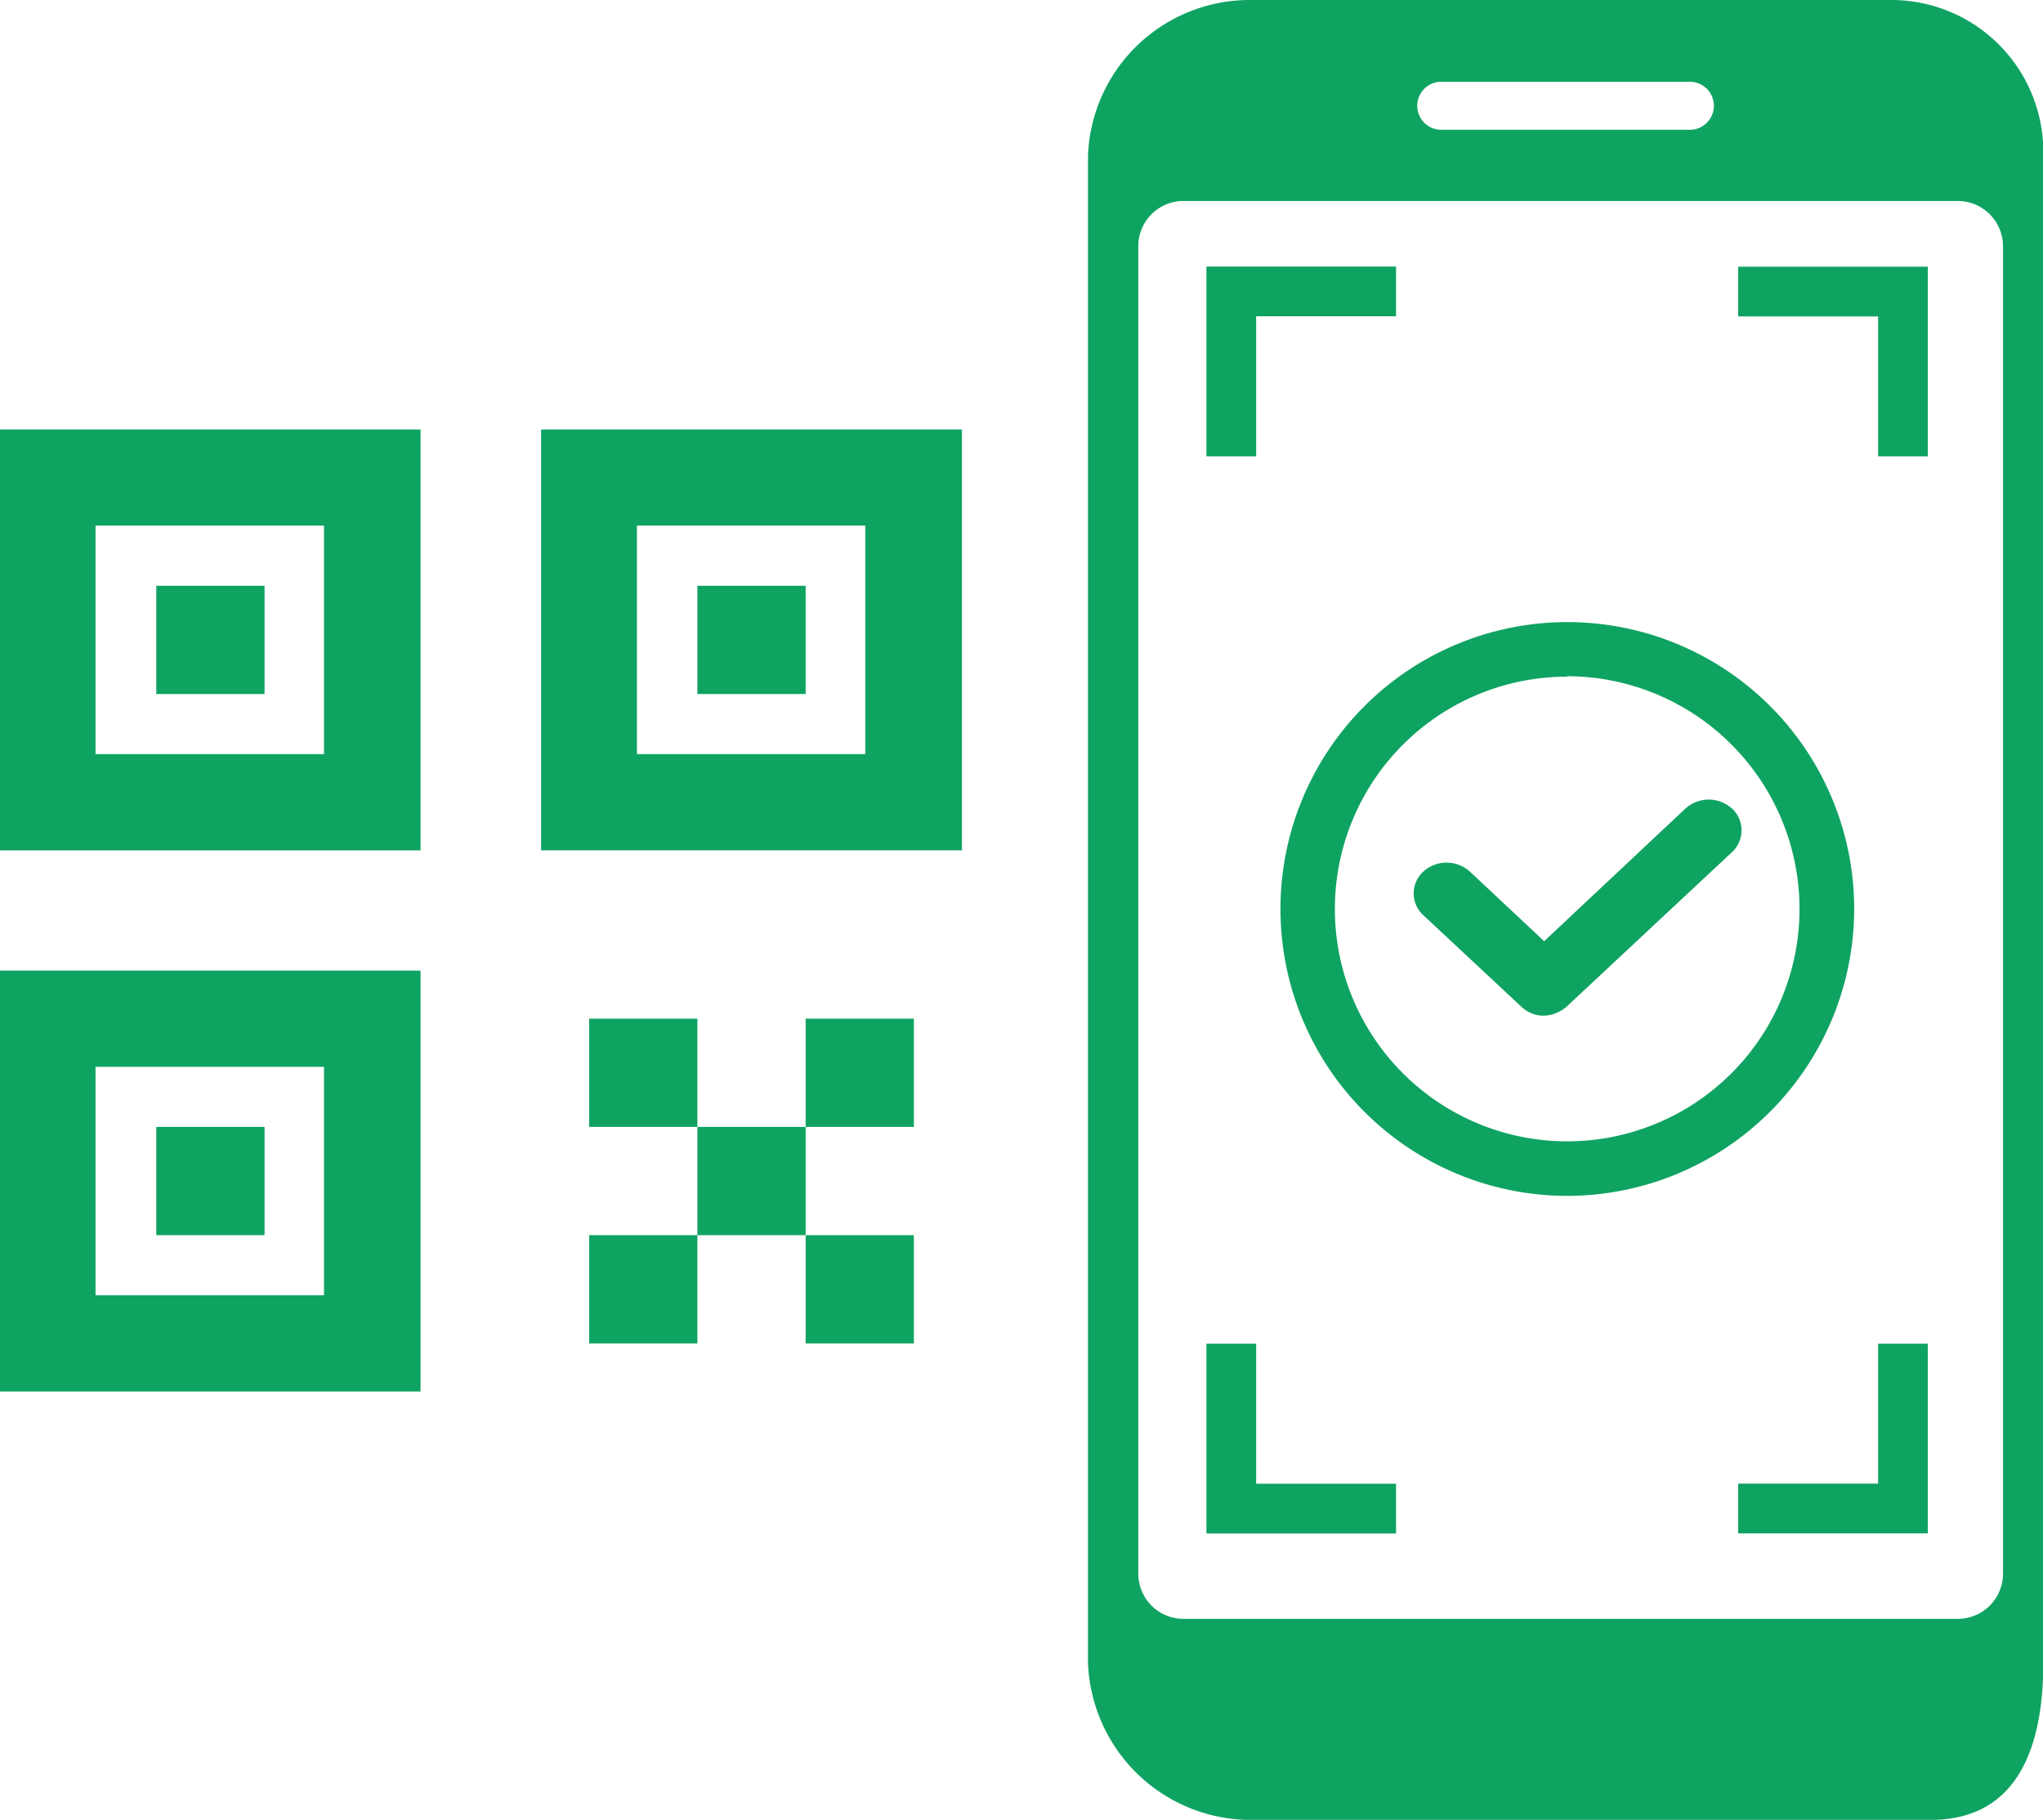 <svg xmlns="http://www.w3.org/2000/svg" width="14.457" height="12.877" viewBox="0 0 14.457 12.877">
  <g id="Grupo_19178" data-name="Grupo 19178" transform="translate(0 0)">
    <g id="Grupo_18287" data-name="Grupo 18287" transform="translate(7.698 0)">
      <g id="Grupo_17318" data-name="Grupo 17318" transform="translate(0.838 1.886)">
        <g id="Grupo_17317" data-name="Grupo 17317" transform="translate(0 0)">
          <g id="Grupo_17315" data-name="Grupo 17315">
            <path id="Trazado_15369" data-name="Trazado 15369" d="M4130.479,1475.333h-.352v-1.343h1.342v.352h-.99Z" transform="translate(-4130.126 -1473.99)" fill="#0fa362"/>
            <path id="Trazado_15370" data-name="Trazado 15370" d="M4167.379,1475.333h-.352v-.99h-.99v-.352h1.342Z" transform="translate(-4162.273 -1473.99)" fill="#0fa362"/>
          </g>
          <g id="Grupo_17316" data-name="Grupo 17316" transform="translate(0 7.62)">
            <path id="Trazado_15371" data-name="Trazado 15371" d="M4130.479,1546.7h-.352v1.343h1.342v-.352h-.99Z" transform="translate(-4130.126 -1546.698)" fill="#0fa362"/>
            <path id="Trazado_15372" data-name="Trazado 15372" d="M4167.379,1546.7h-.352v.99h-.99v.352h1.342Z" transform="translate(-4162.273 -1546.698)" fill="#0fa362"/>
          </g>
        </g>
      </g>
      <g id="Grupo_17321" data-name="Grupo 17321" transform="translate(1.362 4.402)">
        <g id="Grupo_17320" data-name="Grupo 17320" transform="translate(0 0)">
          <path id="Trazado_15373" data-name="Trazado 15373" d="M4137.149,1500.877a2.03,2.03,0,1,1,2.031-2.029A2.033,2.033,0,0,1,4137.149,1500.877Zm0-3.674a1.644,1.644,0,1,0,1.644,1.645A1.647,1.647,0,0,0,4137.149,1497.2Z" transform="translate(-4135.119 -1496.817)" fill="#0fa362"/>
        </g>
      </g>
      <g id="Grupo_17324" data-name="Grupo 17324" transform="translate(2.306 5.659)">
        <g id="Grupo_17323" data-name="Grupo 17323" transform="translate(0 0)">
          <path id="Trazado_15374" data-name="Trazado 15374" d="M4144.333,1510.427a.23.23,0,0,1-.164-.065l-.692-.646a.209.209,0,0,1,0-.309.246.246,0,0,1,.329,0l.526.493,1-.939a.246.246,0,0,1,.329,0,.21.21,0,0,1,0,.309l-1.168,1.091A.26.26,0,0,1,4144.333,1510.427Z" transform="translate(-4143.409 -1508.899)" fill="#0fa362"/>
        </g>
      </g>
      <g id="Grupo_17328" data-name="Grupo 17328" transform="translate(0 0)">
        <g id="Grupo_17327" data-name="Grupo 17327" transform="translate(0)">
          <path id="Trazado_15375" data-name="Trazado 15375" d="M4127.922,1454.752h-4.53a1.145,1.145,0,0,0-1.155,1.1v10.667a1.155,1.155,0,0,0,1.155,1.111h4.805c.61,0,.8-.5.8-1.111v-10.667A1.075,1.075,0,0,0,4127.922,1454.752Zm-3.172.579h1.733a.17.17,0,1,1,0,.339h-1.733a.17.17,0,1,1,0-.339Zm3.962,10.555a.32.32,0,0,1-.32.321h-5.479a.32.32,0,0,1-.32-.321v-9.391a.32.32,0,0,1,.32-.321h5.479a.321.321,0,0,1,.32.321Z" transform="translate(-4122.236 -1454.752)" fill="#0fa362"/>
        </g>
      </g>
    </g>
    <g id="Grupo_18288" data-name="Grupo 18288" transform="translate(0 3.039)">
      <g id="Grupo_17330" data-name="Grupo 17330" transform="translate(0 0)">
        <path id="Trazado_15378" data-name="Trazado 15378" d="M4069.4,1486.51h-2.978v-2.978h2.978Zm-2.3-.681h1.617v-1.617H4067.1Z" transform="translate(-4066.424 -1483.532)" fill="#0fa362"/>
        <rect id="Rectángulo_3344" data-name="Rectángulo 3344" width="0.766" height="0.766" transform="translate(1.106 1.106)" fill="#0fa362"/>
        <path id="Trazado_15379" data-name="Trazado 15379" d="M4069.4,1523.043h-2.978v-2.978h2.978Zm-2.3-.681h1.617v-1.616H4067.1Z" transform="translate(-4066.424 -1516.236)" fill="#0fa362"/>
        <rect id="Rectángulo_3345" data-name="Rectángulo 3345" width="0.766" height="0.766" transform="translate(1.106 4.935)" fill="#0fa362"/>
        <rect id="Rectángulo_3346" data-name="Rectángulo 3346" width="0.766" height="0.766" transform="translate(4.935 4.935)" fill="#0fa362"/>
        <rect id="Rectángulo_3347" data-name="Rectángulo 3347" width="0.766" height="0.766" transform="translate(5.701 4.169)" fill="#0fa362"/>
        <rect id="Rectángulo_3348" data-name="Rectángulo 3348" width="0.766" height="0.766" transform="translate(4.169 4.169)" fill="#0fa362"/>
        <rect id="Rectángulo_3349" data-name="Rectángulo 3349" width="0.766" height="0.766" transform="translate(5.701 5.701)" fill="#0fa362"/>
        <rect id="Rectángulo_3350" data-name="Rectángulo 3350" width="0.766" height="0.766" transform="translate(4.169 5.701)" fill="#0fa362"/>
        <path id="Trazado_15380" data-name="Trazado 15380" d="M4105.935,1486.51h-2.978v-2.978h2.978Zm-2.3-.681h1.616v-1.617h-1.616Z" transform="translate(-4099.128 -1483.532)" fill="#0fa362"/>
        <rect id="Rectángulo_3351" data-name="Rectángulo 3351" width="0.766" height="0.766" transform="translate(4.935 1.106)" fill="#0fa362"/>
      </g>
    </g>
  </g>
</svg>
